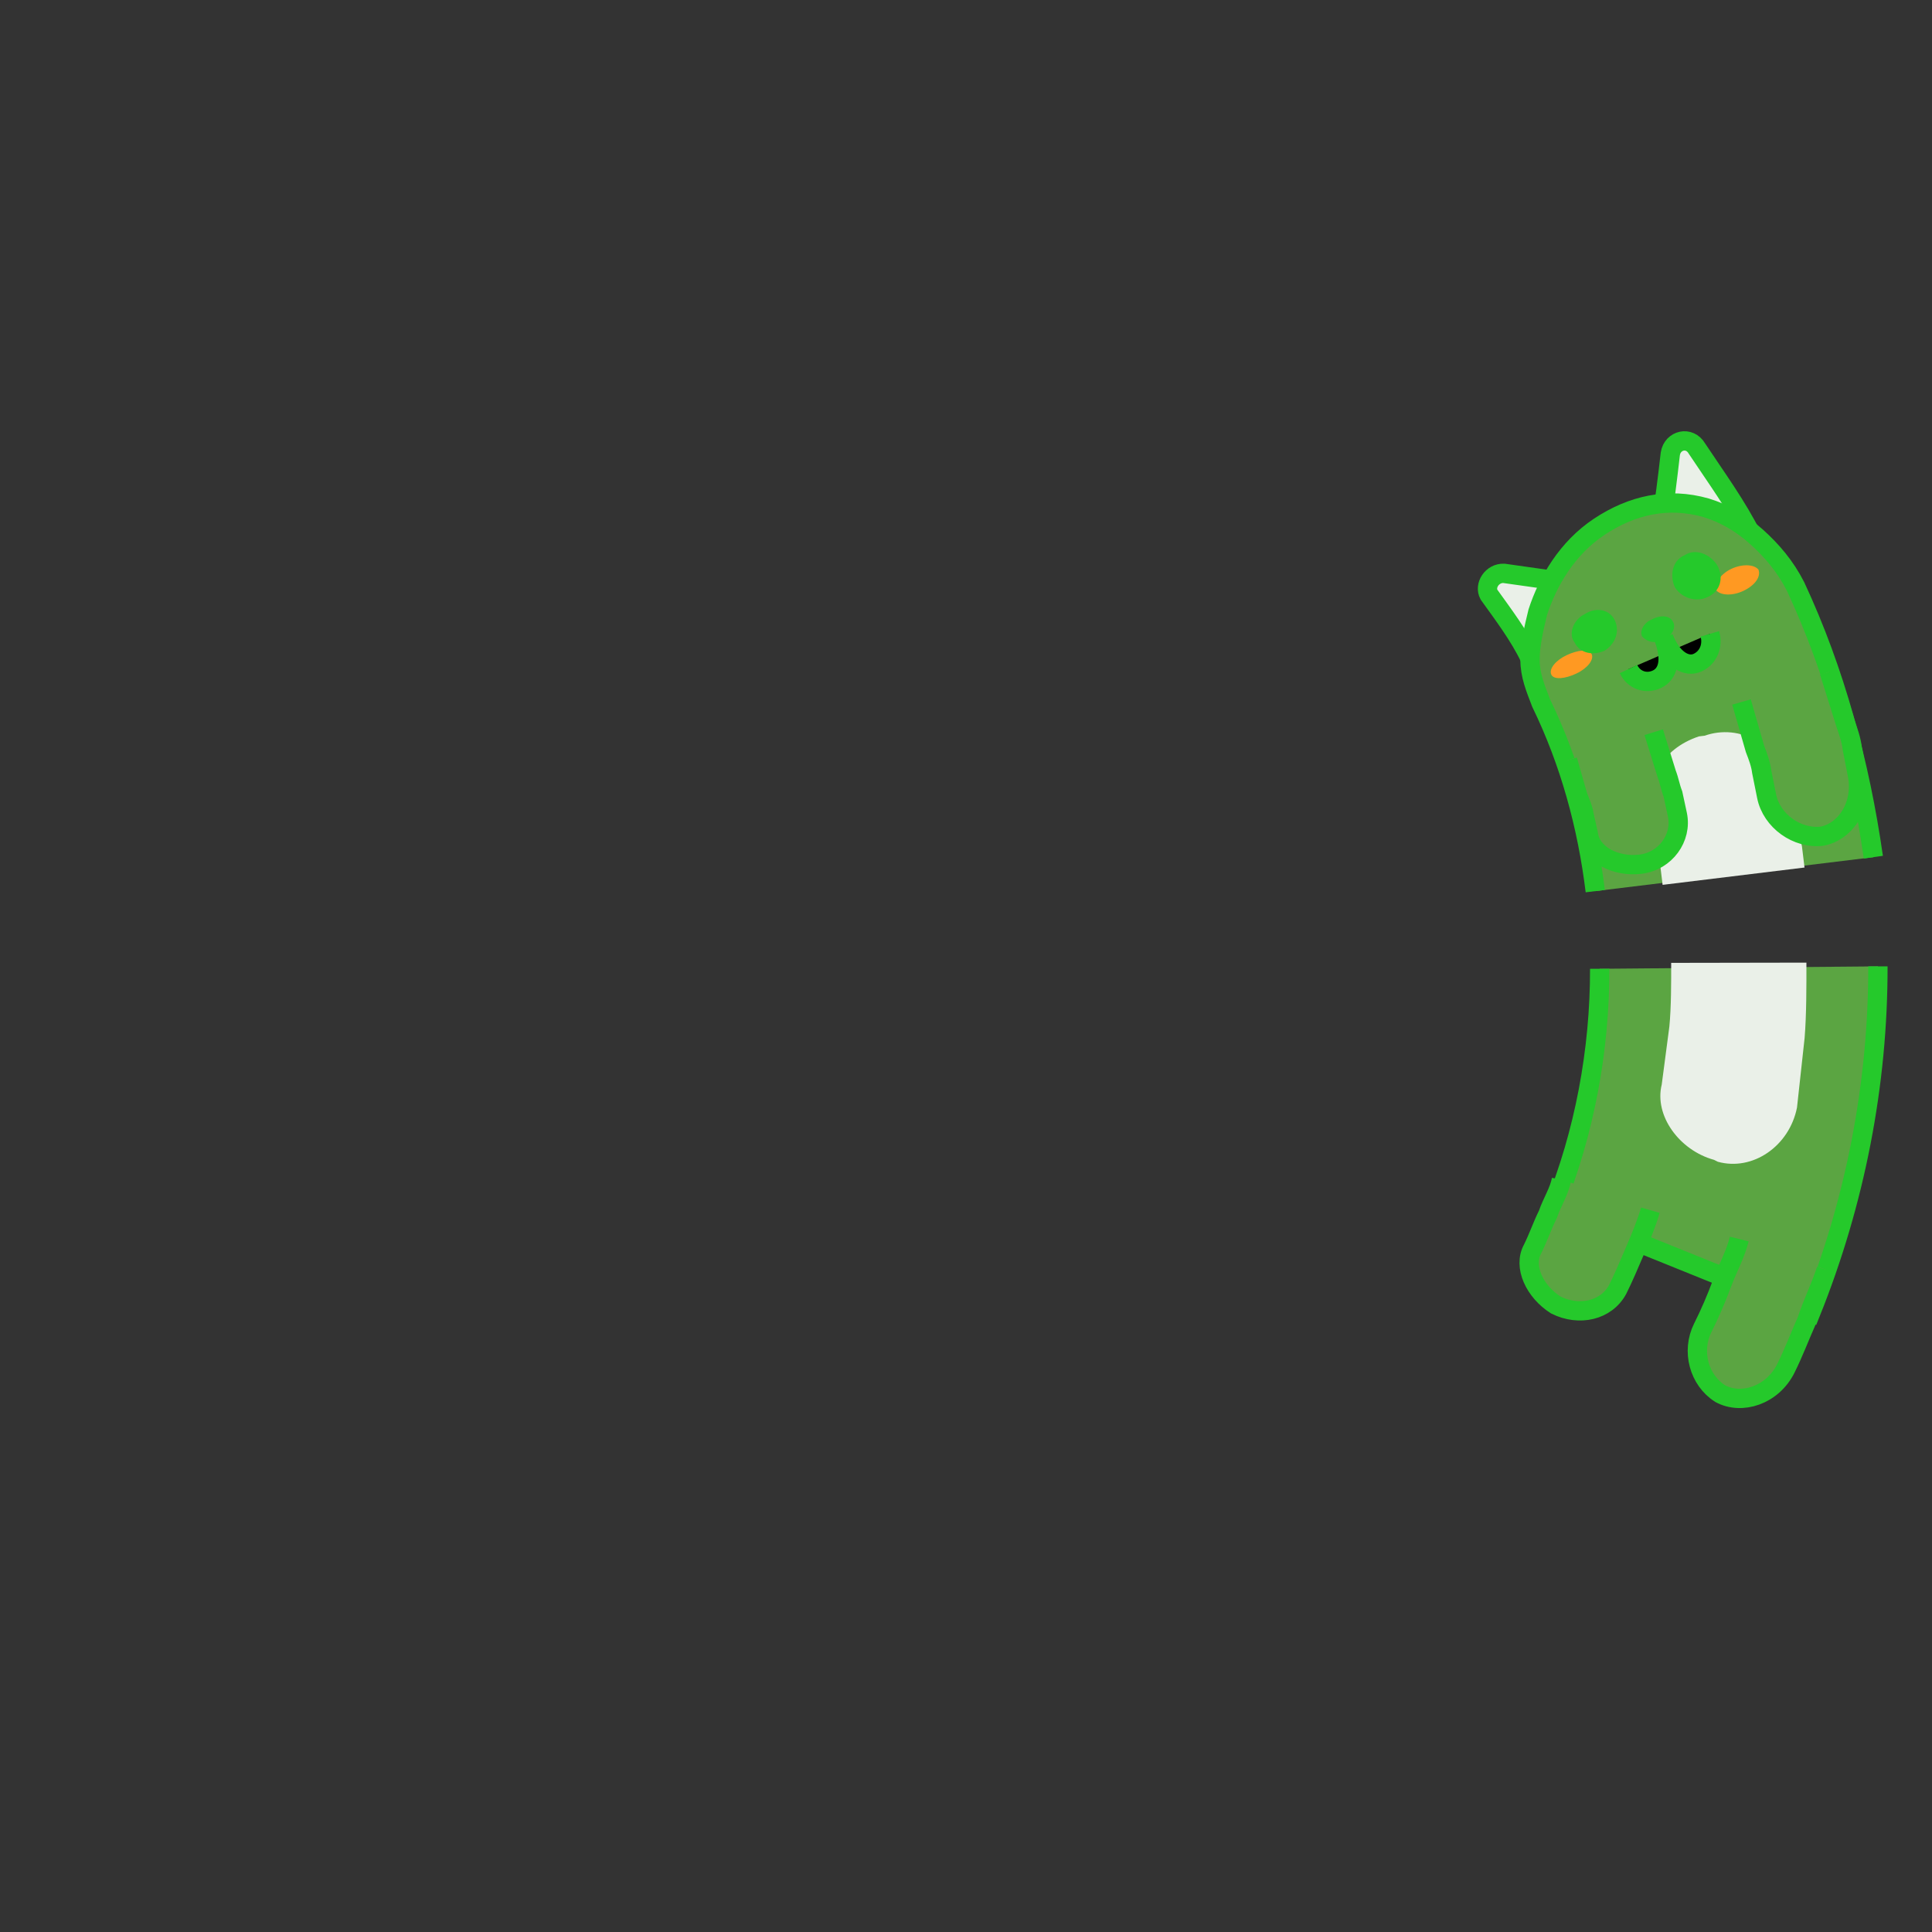 <svg xmlns="http://www.w3.org/2000/svg" style="margin:auto;background:#fff" width="200" height="200" viewBox="0 0 100 100" preserveAspectRatio="xMidYMid" display="block"><rect x="0" y="0" width="100" height="100" fill="#333333" stroke="none"/><g transform="rotate(353.04 50 50)"><animateTransform attributeName="transform" type="rotate" values="360 50 50;0 50 50" keyTimes="0;1" dur="1s" repeatCount="indefinite" calcMode="spline" keySplines="0.5 0 0.5 1" begin="-0.1s"/><circle cx="50" cy="50" r="39.891" stroke="#5ba542" stroke-width="14.4" fill="none" stroke-dasharray="0 300"><animate attributeName="stroke-dasharray" values="15 300;55.141 300;15 300" keyTimes="0;0.5;1" dur="1s" repeatCount="indefinite" calcMode="linear" keySplines="0 0.4 0.6 1;0.4 0 1 0.6" begin="-0.046s"/></circle><circle cx="50" cy="50" r="39.891" stroke="#eaf0e8" stroke-width="7.2" fill="none" stroke-dasharray="0 300"><animate attributeName="stroke-dasharray" values="15 300;55.141 300;15 300" keyTimes="0;0.5;1" dur="1s" repeatCount="indefinite" calcMode="linear" keySplines="0 0.4 0.6 1;0.4 0 1 0.6" begin="-0.046s"/></circle><circle cx="50" cy="50" r="32.771" stroke="#25c92b" fill="none" stroke-dasharray="0 300"><animate attributeName="stroke-dasharray" values="15 300;45.299 300;15 300" keyTimes="0;0.5;1" dur="1s" repeatCount="indefinite" calcMode="linear" keySplines="0 0.4 0.6 1;0.4 0 1 0.6" begin="-0.046s"/></circle><circle cx="50" cy="50" r="47.171" stroke="#25c92b" fill="none" stroke-dasharray="0 300"><animate attributeName="stroke-dasharray" values="15 300;66.034 300;15 300" keyTimes="0;0.5;1" dur="1s" repeatCount="indefinite" calcMode="linear" keySplines="0 0.4 0.6 1;0.4 0 1 0.6" begin="-0.046s"/></circle></g><g transform="rotate(359.902 50.008 50.008)"><animateTransform attributeName="transform" type="rotate" values="360 50 50;0 50 50" keyTimes="0;1" dur="1s" repeatCount="indefinite" calcMode="spline" keySplines="0.5 0 0.5 1"/><path fill="#5ba542" stroke="#25c92b" d="M97.2 50.1c0 6.1-1.2 12.2-3.5 17.9l-13.3-5.4c1.6-3.9 2.4-8.2 2.4-12.4"/><path fill="#eaf0e8" d="M93.5 49.9c0 1.2 0 2.7-.1 3.9l-.4 3.6c-.4 2-2.3 3.3-4.1 2.8l-.2-.1c-1.8-.5-3.1-2.3-2.7-3.9l.4-3c.1-1 .1-2.3.1-3.3"/><path fill="#5ba542" stroke="#25c92b" d="M85.4 62.7c-.2.7-.5 1.4-.8 2.1-.3.7-.6 1.4-.9 2-.6 1.1-2 1.4-3.2.8-1.1-.7-1.7-2-1.2-2.9.3-.6.5-1.2.8-1.8.2-.6.6-1.2.7-1.8M94.5 65.8c-.3.9-.7 1.7-1 2.6-.4.9-.7 1.7-1.1 2.5-.7 1.4-2.3 1.9-3.4 1.3h0c-1.1-.7-1.5-2.2-.9-3.4.4-.8.7-1.5 1-2.3.3-.8.7-1.5.9-2.3"/></g><g transform="rotate(353.04 50 50)"><animateTransform attributeName="transform" type="rotate" values="360 50 50;0 50 50" keyTimes="0;1" dur="1s" repeatCount="indefinite" calcMode="spline" keySplines="0.5 0 0.5 1" begin="-0.1s"/><path fill="#eaf0e8" stroke="#25c92b" d="M86.9 35.3l-6 2.4c-.4-1.2-1.1-2.4-1.7-3.5-.2-.5.3-1.1.9-1 2.2.6 4.7 1.2 6.8 2.1zM87.1 35.3l6-2.4c-.6-1.7-1.5-3.3-2.3-4.9-.3-.7-1.2-.6-1.4.1-.6 2.5-1.2 4.9-2.3 7.2z"/><path fill="#5ba542" stroke="#25c92b" d="M82.8 50.1c0-3.4-.5-6.8-1.6-10-.2-.8-.4-1.5-.3-2.3.1-.8.4-1.6.7-2.4.7-1.5 1.9-3.1 3.7-4h0c1.8-.9 3.7-1.1 5.6-.3.9.4 1.7 1 2.4 1.8s1.3 1.7 1.7 2.8c1.5 4.6 2.2 9.5 2.3 14.4"/><path fill="#eaf0e8" d="M86.3 50.2v-.9l-.1-.9-.1-1.9c0-.9.2-1.7.7-2.3.5-.7 1.3-1.2 2.3-1.4h.3c.9-.2 1.9 0 2.6.6.7.5 1.3 1.4 1.4 2.4l.2 2.2.1 1.1v1.1"/><path fill="#f92" d="M93.2 34.6c.1.4-.3.8-.9 1-.6.2-1.2.1-1.4-.2-.1-.3.3-.8.9-1 .6-.2 1.2-.1 1.4.2zM81.9 38.7c.1.3.7.3 1.3.1.6-.2 1-.6.9-.9-.1-.3-.7-.3-1.3-.1-.6.2-1 .6-.9.9z"/><path fill="#25c92b" d="M88.5 36.8c.1.3-.2.7-.6.8-.5.2-.9 0-1.1-.3-.1-.3.2-.7.6-.8.5-.2 1-.1 1.1.3z"/><path stroke="#25c92b" d="M85.9 38.9c.2.6.8.9 1.4.7.6-.2.9-.9.6-2.1.3 1.2 1 1.7 1.6 1.5.6-.2.9-.8.8-1.4"/><path fill="#5ba542" stroke="#25c92b" d="M86.8 42.3l.4 2.2c.1.4.1.7.2 1.1l.1 1.1c.1 1.2-.9 2.3-2.2 2.3-1.3 0-2.5-.8-2.5-1.9l-.1-1c0-.3-.1-.6-.2-1l-.3-1.9M96.2 40.3l.5 2.7c.1.5.2.9.2 1.4l.1 1.4c.1 1.5-.9 2.8-2.2 2.9h0c-1.3 0-2.5-1.1-2.6-2.4l-.1-1.3c0-.4-.1-.8-.2-1.2l-.4-2.5"/><path fill="#25c92b" d="M91.1 34.1c.3.7 0 1.4-.7 1.6-.6.2-1.3-.1-1.6-.7-.2-.6 0-1.4.7-1.6.6-.3 1.3.1 1.6.7zM85.5 36.3c.2.6-.1 1.2-.7 1.5-.6.2-1.3 0-1.5-.6-.3-.5.1-1.2.7-1.4.6-.3 1.3-.1 1.5.5z"/></g></svg>